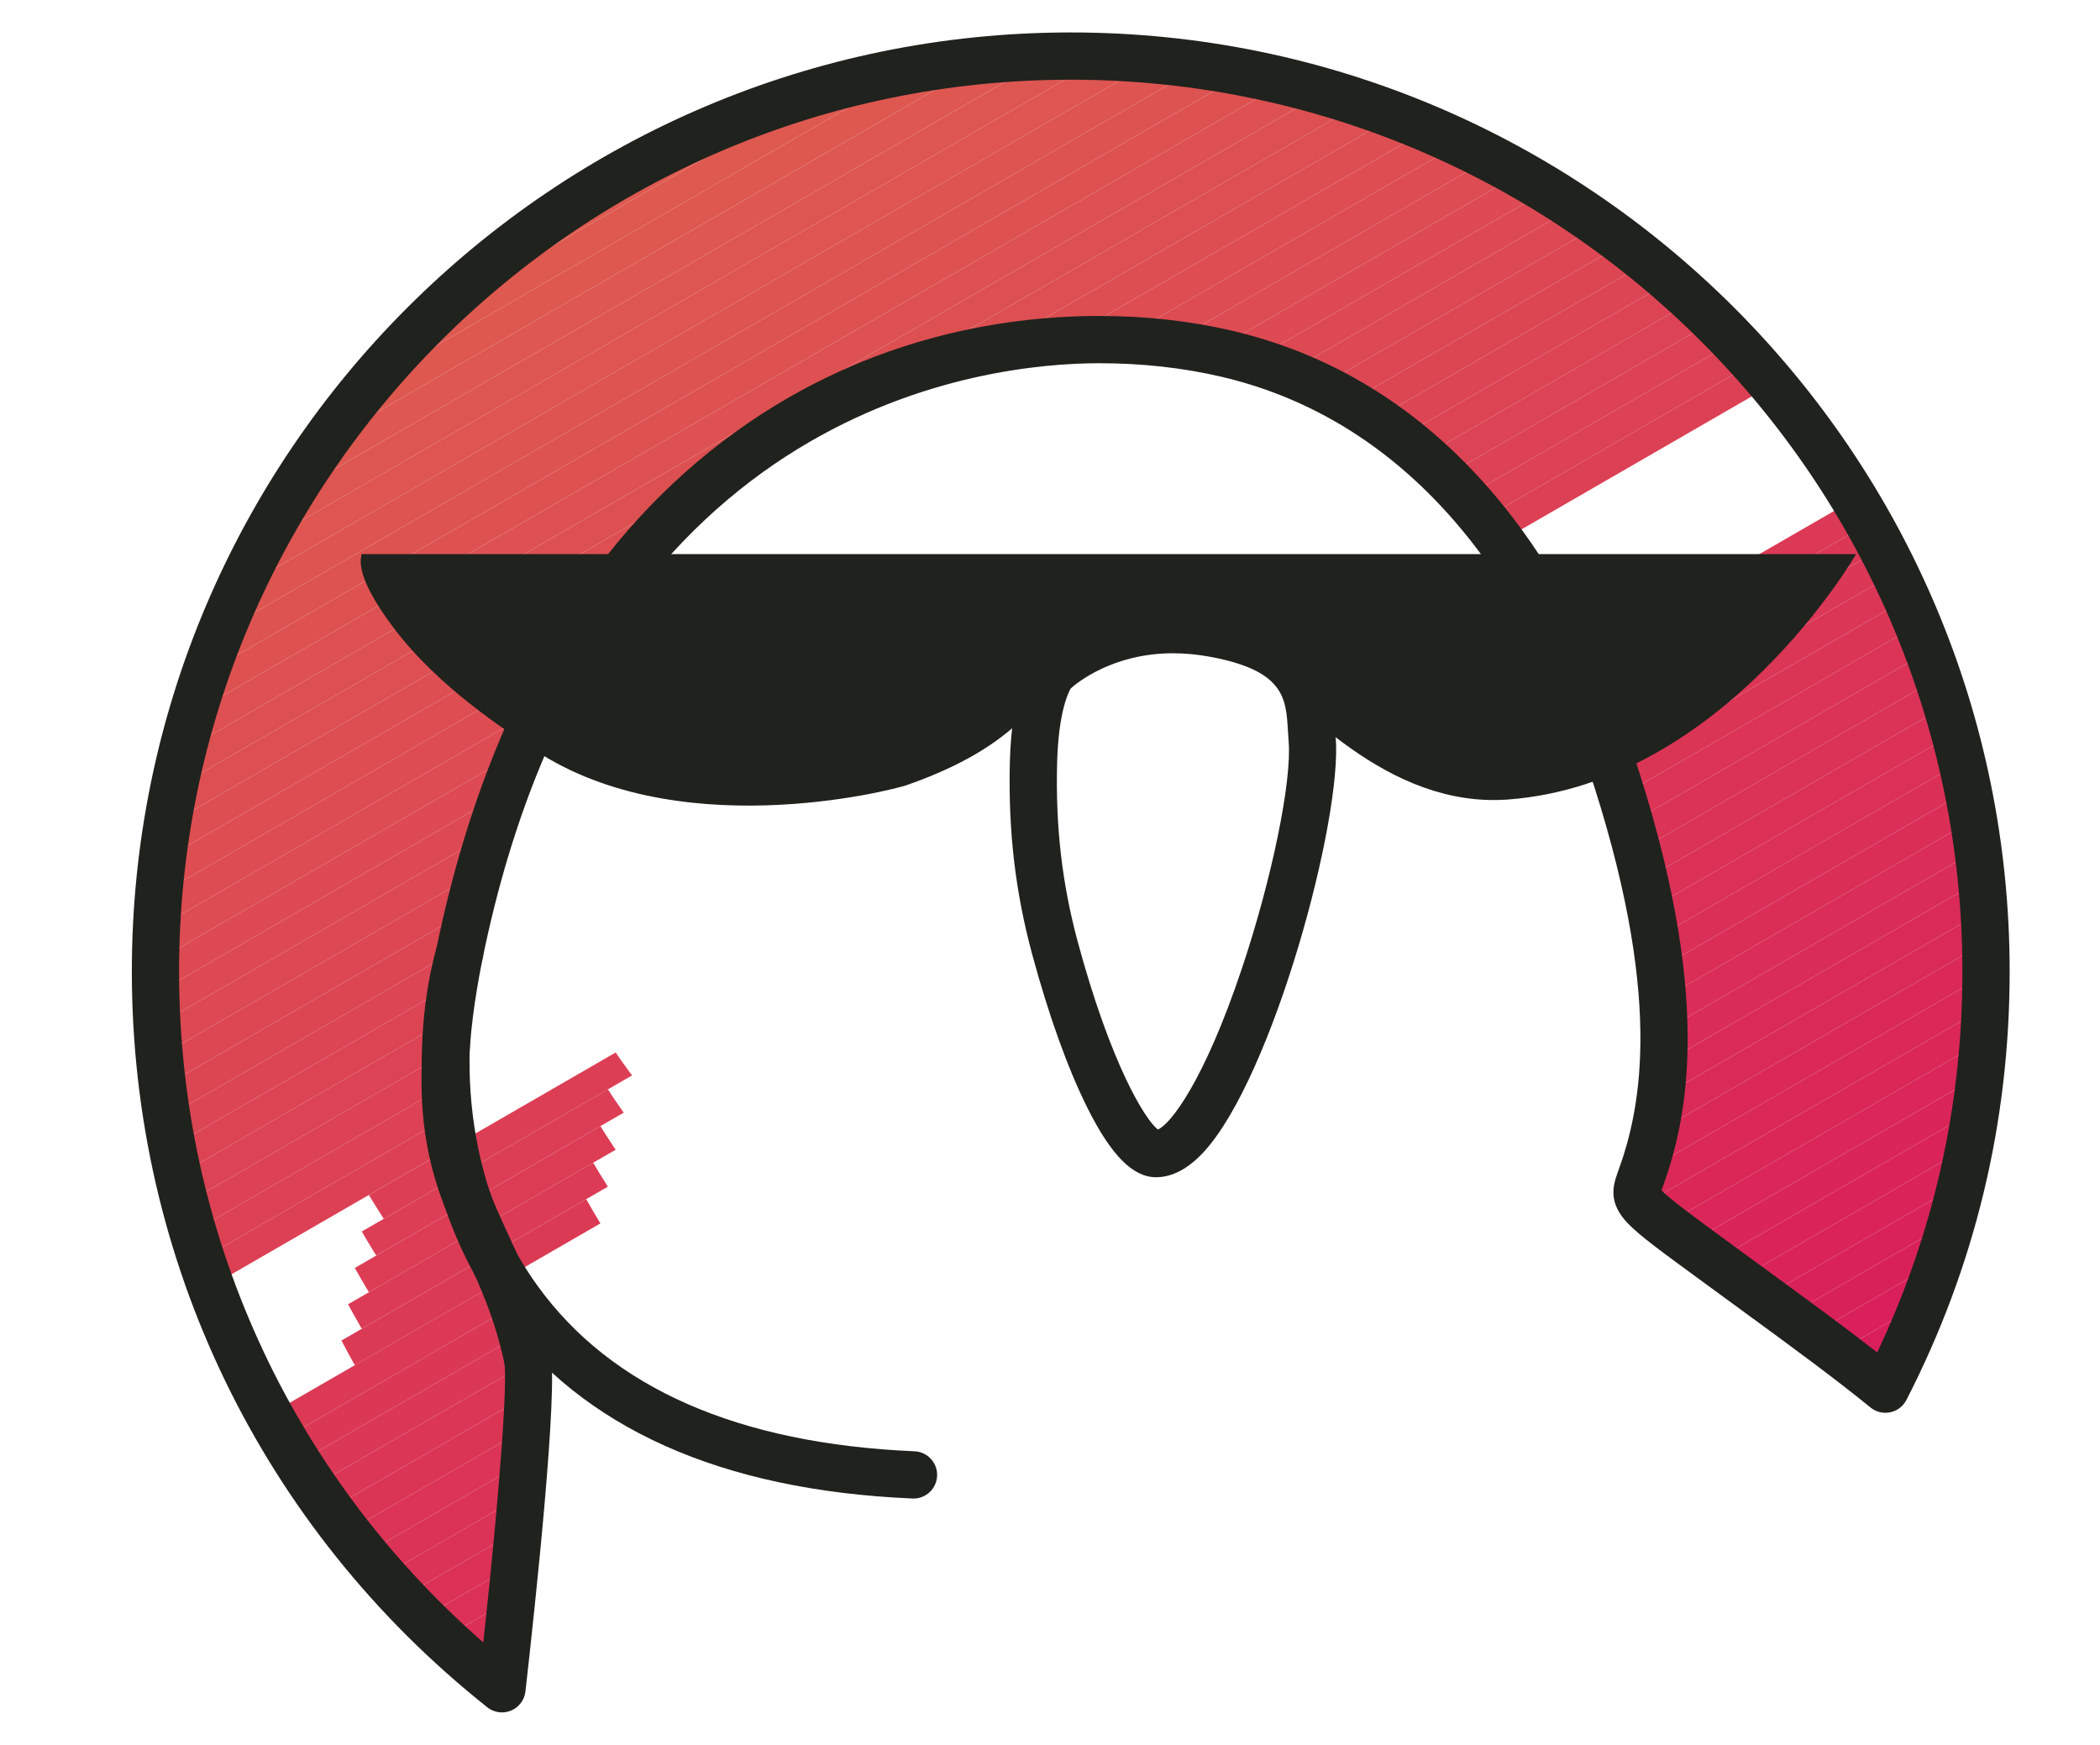 <?xml version="1.0" encoding="utf-8"?>
<!-- Generator: Adobe Illustrator 17.1.0, SVG Export Plug-In . SVG Version: 6.00 Build 0)  -->
<!DOCTYPE svg PUBLIC "-//W3C//DTD SVG 1.1//EN" "http://www.w3.org/Graphics/SVG/1.1/DTD/svg11.dtd">
<svg version="1.1" id="Слой_1" xmlns="http://www.w3.org/2000/svg" xmlns:xlink="http://www.w3.org/1999/xlink" x="0px" y="0px"
	 viewBox="0 0 143.248 118.999" enable-background="new 0 0 143.248 118.999" xml:space="preserve">
<g>
	<g>
		<g>
			<defs>
				<path id="SVGID_1_" d="M128.609,94.741c4.387-8.539,6.864-18.223,6.864-28.482c0-34.48-27.955-62.435-62.435-62.435
					S10.604,31.778,10.604,66.259c0,19.818,9.236,37.481,23.637,48.916c1.257-11.089,2.091-20.893,1.732-22.577
					c-2.203-10.328-8.374-11.419-4.193-29.574c8.652-37.61,36.699-42.452,51.889-38.903c11.822,2.759,20.918,11.991,26.146,27.596
					c5.192,15.5,3.976,23.56,2.054,28.777c-0.572,1.559-0.459,1.45,7.536,7.307C122.708,90.222,125.774,92.437,128.609,94.741"/>
			</defs>
			<clipPath id="SVGID_2_">
				<use xlink:href="#SVGID_1_"  overflow="visible"/>
			</clipPath>
			<polygon clip-path="url(#SVGID_2_)" fill="#DE5A50" points="56.29,3.824 10.604,30.201 10.604,3.824 			"/>
			<polygon clip-path="url(#SVGID_2_)" fill="#DE5A50" points="60.12,3.824 10.604,32.412 10.604,30.201 56.29,3.824 			"/>
			<polygon clip-path="url(#SVGID_2_)" fill="#DE5950" points="63.949,3.824 10.604,34.623 10.604,32.412 60.12,3.824 			"/>
			<polygon clip-path="url(#SVGID_2_)" fill="#DE5850" points="67.779,3.824 10.604,36.834 10.604,34.623 63.949,3.824 			"/>
			<polygon clip-path="url(#SVGID_2_)" fill="#DE5751" points="71.609,3.824 10.604,39.046 10.604,36.834 67.779,3.824 			"/>
			<polygon clip-path="url(#SVGID_2_)" fill="#DE5651" points="75.439,3.824 10.604,41.257 10.604,39.046 71.609,3.824 			"/>
			<polygon clip-path="url(#SVGID_2_)" fill="#DE5551" points="79.269,3.824 10.604,43.468 10.604,41.257 75.439,3.824 			"/>
			<polygon clip-path="url(#SVGID_2_)" fill="#DD5451" points="83.099,3.824 10.604,45.679 10.604,43.468 79.269,3.824 			"/>
			<polygon clip-path="url(#SVGID_2_)" fill="#DD5351" points="86.929,3.824 10.604,47.89 10.604,45.679 83.099,3.824 			"/>
			<polygon clip-path="url(#SVGID_2_)" fill="#DD5251" points="90.759,3.824 10.604,50.101 10.604,47.89 86.929,3.824 			"/>
			<polygon clip-path="url(#SVGID_2_)" fill="#DD5152" points="94.588,3.824 10.604,52.313 10.604,50.101 90.759,3.824 			"/>
			<polygon clip-path="url(#SVGID_2_)" fill="#DD5052" points="98.418,3.824 10.604,54.524 10.604,52.313 94.588,3.824 			"/>
			<polygon clip-path="url(#SVGID_2_)" fill="#DD4F52" points="102.248,3.824 10.604,56.735 10.604,54.524 98.418,3.824 			"/>
			<polygon clip-path="url(#SVGID_2_)" fill="#DD4E52" points="106.078,3.824 10.604,58.946 10.604,56.735 102.248,3.824 			"/>
			<polygon clip-path="url(#SVGID_2_)" fill="#DD4D52" points="109.908,3.824 10.604,61.157 10.604,58.946 106.078,3.824 			"/>
			<polygon clip-path="url(#SVGID_2_)" fill="#DD4C52" points="113.738,3.824 10.604,63.369 10.604,61.157 109.908,3.824 			"/>
			<polygon clip-path="url(#SVGID_2_)" fill="#DD4B53" points="117.568,3.824 10.604,65.58 10.604,63.369 113.738,3.824 			"/>
			<polygon clip-path="url(#SVGID_2_)" fill="#DD4A53" points="120.264,3.824 120.547,4.315 10.604,67.791 10.604,65.58 
				117.568,3.824 			"/>
			<polygon clip-path="url(#SVGID_2_)" fill="#DD4953" points="120.547,4.315 121.505,5.973 10.604,70.002 10.604,67.791 			"/>
			<polygon clip-path="url(#SVGID_2_)" fill="#DC4853" points="121.505,5.973 122.462,7.632 10.604,72.213 10.604,70.002 			"/>
			<polygon clip-path="url(#SVGID_2_)" fill="#DC4753" points="122.462,7.632 123.42,9.29 10.604,74.424 10.604,72.213 			"/>
			<polygon clip-path="url(#SVGID_2_)" fill="#DC4653" points="123.42,9.29 124.377,10.949 10.604,76.636 10.604,74.424 			"/>
			<polygon clip-path="url(#SVGID_2_)" fill="#DC4554" points="124.377,10.949 125.335,12.607 10.604,78.847 10.604,76.636 			"/>
			<polygon clip-path="url(#SVGID_2_)" fill="#DC4454" points="125.335,12.607 126.292,14.265 10.604,81.058 10.604,78.847 			"/>
			<polygon clip-path="url(#SVGID_2_)" fill="#DC4354" points="126.292,14.265 127.25,15.924 10.604,83.269 10.604,81.058 			"/>
			<polygon clip-path="url(#SVGID_2_)" fill="#DC4254" points="127.25,15.924 128.207,17.582 10.604,85.48 10.604,83.269 			"/>
			<polygon clip-path="url(#SVGID_2_)" fill="#DC4154" points="128.207,17.582 129.165,19.24 10.604,87.691 10.604,85.48 			"/>
			<polygon clip-path="url(#SVGID_2_)" fill="#DC4054" points="129.165,19.24 130.122,20.899 10.842,89.765 10.604,89.353 
				10.604,87.691 			"/>
			
				<rect x="70.003" y="-12.705" transform="matrix(-0.5 -0.866 0.866 -0.5 57.804 145.696)" clip-path="url(#SVGID_2_)" fill="#DC3F55" width="1.915" height="137.733"/>
			
				<rect x="70.961" y="-11.047" transform="matrix(-0.5 -0.866 0.866 -0.5 57.804 149.012)" clip-path="url(#SVGID_2_)" fill="#DC3E55" width="1.915" height="137.733"/>
			
				<rect x="71.918" y="-9.388" transform="matrix(-0.5 -0.866 0.866 -0.5 57.804 152.329)" clip-path="url(#SVGID_2_)" fill="#DC3D55" width="1.915" height="137.733"/>
			
				<rect x="72.876" y="-7.73" transform="matrix(-0.5 -0.866 0.866 -0.5 57.804 155.646)" clip-path="url(#SVGID_2_)" fill="#DB3B55" width="1.915" height="137.733"/>
			
				<rect x="73.833" y="-6.072" transform="matrix(-0.5 -0.866 0.866 -0.5 57.804 158.963)" clip-path="url(#SVGID_2_)" fill="#DB3A55" width="1.915" height="137.733"/>
			<polygon clip-path="url(#SVGID_2_)" fill="#DB3955" points="134.909,29.191 135.473,30.167 135.473,31.076 16.587,99.716 
				15.629,98.057 			"/>
			<polygon clip-path="url(#SVGID_2_)" fill="#DB3856" points="135.473,33.288 17.544,101.374 16.587,99.716 135.473,31.076 			"/>
			<polygon clip-path="url(#SVGID_2_)" fill="#DB3756" points="135.473,35.499 18.502,103.032 17.544,101.374 135.473,33.288 			"/>
			<polygon clip-path="url(#SVGID_2_)" fill="#DB3656" points="135.473,37.71 19.459,104.691 18.502,103.032 135.473,35.499 			"/>
			<polygon clip-path="url(#SVGID_2_)" fill="#DB3556" points="135.473,39.921 20.417,106.349 19.459,104.691 135.473,37.71 			"/>
			<polygon clip-path="url(#SVGID_2_)" fill="#DB3456" points="135.473,42.132 21.374,108.008 20.417,106.349 135.473,39.921 			"/>
			<polygon clip-path="url(#SVGID_2_)" fill="#DB3356" points="135.473,44.344 22.332,109.666 21.374,108.008 135.473,42.132 			"/>
			<polygon clip-path="url(#SVGID_2_)" fill="#DB3257" points="135.473,46.555 23.289,111.324 22.332,109.666 135.473,44.344 			"/>
			<polygon clip-path="url(#SVGID_2_)" fill="#DB3157" points="135.473,48.766 24.246,112.983 23.289,111.324 135.473,46.555 			"/>
			<polygon clip-path="url(#SVGID_2_)" fill="#DB3057" points="135.473,50.977 25.204,114.641 24.246,112.983 135.473,48.766 			"/>
			<polygon clip-path="url(#SVGID_2_)" fill="#DA2F57" points="135.473,53.188 28.109,115.175 25.512,115.175 25.204,114.641 
				135.473,50.977 			"/>
			<polygon clip-path="url(#SVGID_2_)" fill="#DA2E57" points="135.473,55.399 31.939,115.175 28.109,115.175 135.473,53.188 			"/>
			<polygon clip-path="url(#SVGID_2_)" fill="#DA2D57" points="135.473,57.611 35.769,115.175 31.939,115.175 135.473,55.399 			"/>
			<polygon clip-path="url(#SVGID_2_)" fill="#DA2C58" points="135.473,59.822 39.599,115.175 35.769,115.175 135.473,57.611 			"/>
			<polygon clip-path="url(#SVGID_2_)" fill="#DA2B58" points="135.473,62.033 43.429,115.175 39.599,115.175 135.473,59.822 			"/>
			<polygon clip-path="url(#SVGID_2_)" fill="#DA2A58" points="135.473,64.244 47.259,115.175 43.429,115.175 135.473,62.033 			"/>
			<polygon clip-path="url(#SVGID_2_)" fill="#DA2958" points="135.473,66.455 51.088,115.175 47.259,115.175 135.473,64.244 			"/>
			<polygon clip-path="url(#SVGID_2_)" fill="#DA2858" points="135.473,68.666 54.918,115.175 51.088,115.175 135.473,66.455 			"/>
			<polygon clip-path="url(#SVGID_2_)" fill="#DA2758" points="135.473,70.878 58.748,115.175 54.918,115.175 135.473,68.666 			"/>
			<polygon clip-path="url(#SVGID_2_)" fill="#DA2659" points="135.473,73.089 62.578,115.175 58.748,115.175 135.473,70.878 			"/>
			<polygon clip-path="url(#SVGID_2_)" fill="#DA2559" points="135.473,75.3 66.408,115.175 62.578,115.175 135.473,73.089 			"/>
			<polygon clip-path="url(#SVGID_2_)" fill="#DA2459" points="135.473,77.511 70.238,115.175 66.408,115.175 135.473,75.3 			"/>
			<polygon clip-path="url(#SVGID_2_)" fill="#D92359" points="135.473,79.722 74.068,115.175 70.238,115.175 135.473,77.511 			"/>
			<polygon clip-path="url(#SVGID_2_)" fill="#D92259" points="135.473,81.934 77.898,115.175 74.068,115.175 135.473,79.722 			"/>
			<polygon clip-path="url(#SVGID_2_)" fill="#D92159" points="135.473,84.145 81.727,115.175 77.898,115.175 135.473,81.934 			"/>
			<polygon clip-path="url(#SVGID_2_)" fill="#D9205A" points="135.473,86.356 85.557,115.175 81.727,115.175 135.473,84.145 			"/>
			<polygon clip-path="url(#SVGID_2_)" fill="#D91F5A" points="135.473,88.567 89.387,115.175 85.557,115.175 135.473,86.356 			"/>
			<polygon clip-path="url(#SVGID_2_)" fill="#D91E5A" points="135.473,90.778 93.217,115.175 89.387,115.175 135.473,88.567 			"/>
			<polygon clip-path="url(#SVGID_2_)" fill="#D91E5A" points="93.217,115.175 135.473,90.778 135.473,115.175 			"/>
		</g>
	</g>
	<g>
		<path fill="#20221D" d="M34.241,116.786c-0.358,0-0.712-0.119-1.002-0.349C17.83,104.201,8.993,85.912,8.993,66.259
			c0-35.315,28.731-64.046,64.046-64.046c35.315,0,64.046,28.731,64.046,64.046c0,10.292-2.369,20.122-7.042,29.219
			c-0.222,0.432-0.627,0.741-1.102,0.841c-0.477,0.1-0.97-0.02-1.347-0.326c-2.495-2.027-5.201-4.008-8.067-6.105l-3.01-2.202
			c-3.215-2.348-4.683-3.419-5.488-4.264c-1.299-1.363-1.045-2.468-0.673-3.482c1.622-4.403,3.171-12.064-2.069-27.71
			c-4.924-14.696-13.564-23.873-24.984-26.538c-2.614-0.611-5.413-0.92-8.318-0.92c-7.683,0-33.392,2.785-41.635,38.615
			c-2.757,11.971-0.872,16.057,1.309,20.79c1.016,2.202,2.167,4.699,2.89,8.087c0.536,2.518-1.015,16.989-1.707,23.094
			c-0.066,0.582-0.443,1.082-0.983,1.307C34.659,116.746,34.449,116.786,34.241,116.786z M73.038,5.436
			c-33.538,0-60.823,27.285-60.823,60.823c0,17.675,7.528,34.19,20.755,45.76c1.217-11.204,1.647-18.029,1.427-19.085
			c-0.648-3.037-1.673-5.26-2.664-7.409c-2.328-5.049-4.527-9.818-1.523-22.861c3.338-14.51,9.762-25.467,19.092-32.564
			c9.291-7.068,19.095-8.551,25.683-8.551c3.152,0,6.197,0.338,9.051,1.005c12.566,2.933,22.009,12.841,27.307,28.653
			c5.563,16.609,3.828,24.988,2.038,29.845c-0.012,0.034-0.029,0.079-0.046,0.126c0.532,0.583,2.394,1.942,5.082,3.906l3.013,2.204
			c2.313,1.692,4.522,3.31,6.62,4.949c3.858-8.137,5.812-16.866,5.812-25.977C133.862,32.721,106.577,5.436,73.038,5.436z"/>
	</g>
	<g>
		<path fill="#20221D" d="M78.861,80.288h-0.002c-1.584,0-3.072-1.504-4.684-4.732c-1.339-2.681-2.642-6.308-3.77-10.487
			c-1.152-4.266-1.634-8.42-1.519-13.074c0.126-5.095,1.391-6.821,1.776-7.228c0.161-0.164,3.453-3.436,9.353-3.436
			c0.987,0,2.003,0.093,3.021,0.277c7.647,1.381,7.889,5.541,8.034,8.026c0.013,0.218,0.025,0.43,0.042,0.635
			c0.476,5.594-4.296,23.173-8.99,28.285C81.066,79.703,79.969,80.287,78.861,80.288z M73.043,46.946
			c-0.149,0.247-0.848,1.587-0.935,5.128c-0.107,4.335,0.34,8.197,1.408,12.155c2.245,8.317,4.591,12.136,5.464,12.804
			c0.847-0.34,3.137-3.241,5.719-10.937c2.058-6.135,3.435-12.822,3.202-15.555c-0.02-0.232-0.034-0.474-0.049-0.721
			c-0.129-2.206-0.24-4.112-5.39-5.042c-0.829-0.149-1.653-0.225-2.448-0.225C75.911,44.553,73.456,46.576,73.043,46.946z"/>
	</g>
	<g>
		<path fill="#20221D" d="M62.314,102.201c-0.023,0-0.047,0-0.07-0.002c-13.052-0.559-22.531-4.798-28.175-12.599
			c-6.021-8.322-6.058-18.71-4.261-25.075c0.242-0.856,1.132-1.355,1.989-1.113c0.856,0.242,1.354,1.132,1.113,1.988
			c-1.29,4.568-1.948,14.408,3.77,22.311c5.037,6.962,13.685,10.753,25.702,11.268c0.889,0.038,1.579,0.789,1.541,1.678
			C63.886,101.525,63.172,102.201,62.314,102.201z"/>
	</g>
	<g>
		<path fill="#20221D" d="M24.657,37.791h101.954c0,0-9.007,15.621-23.722,16.735c-8.234,0.623-14.402-6.647-17.853-9.661
			c-2.584-2.258-5.01-2.75-10.609,0c-3.793,1.86-3.68,5.563-12.562,8.677c-0.982,0.343-16.041,4.253-25.87-2.715
			c-1.445-1.026-5.982-3.847-9.097-7.945C23.881,38.913,24.74,37.9,24.657,37.791"/>
	</g>
</g>
</svg>
